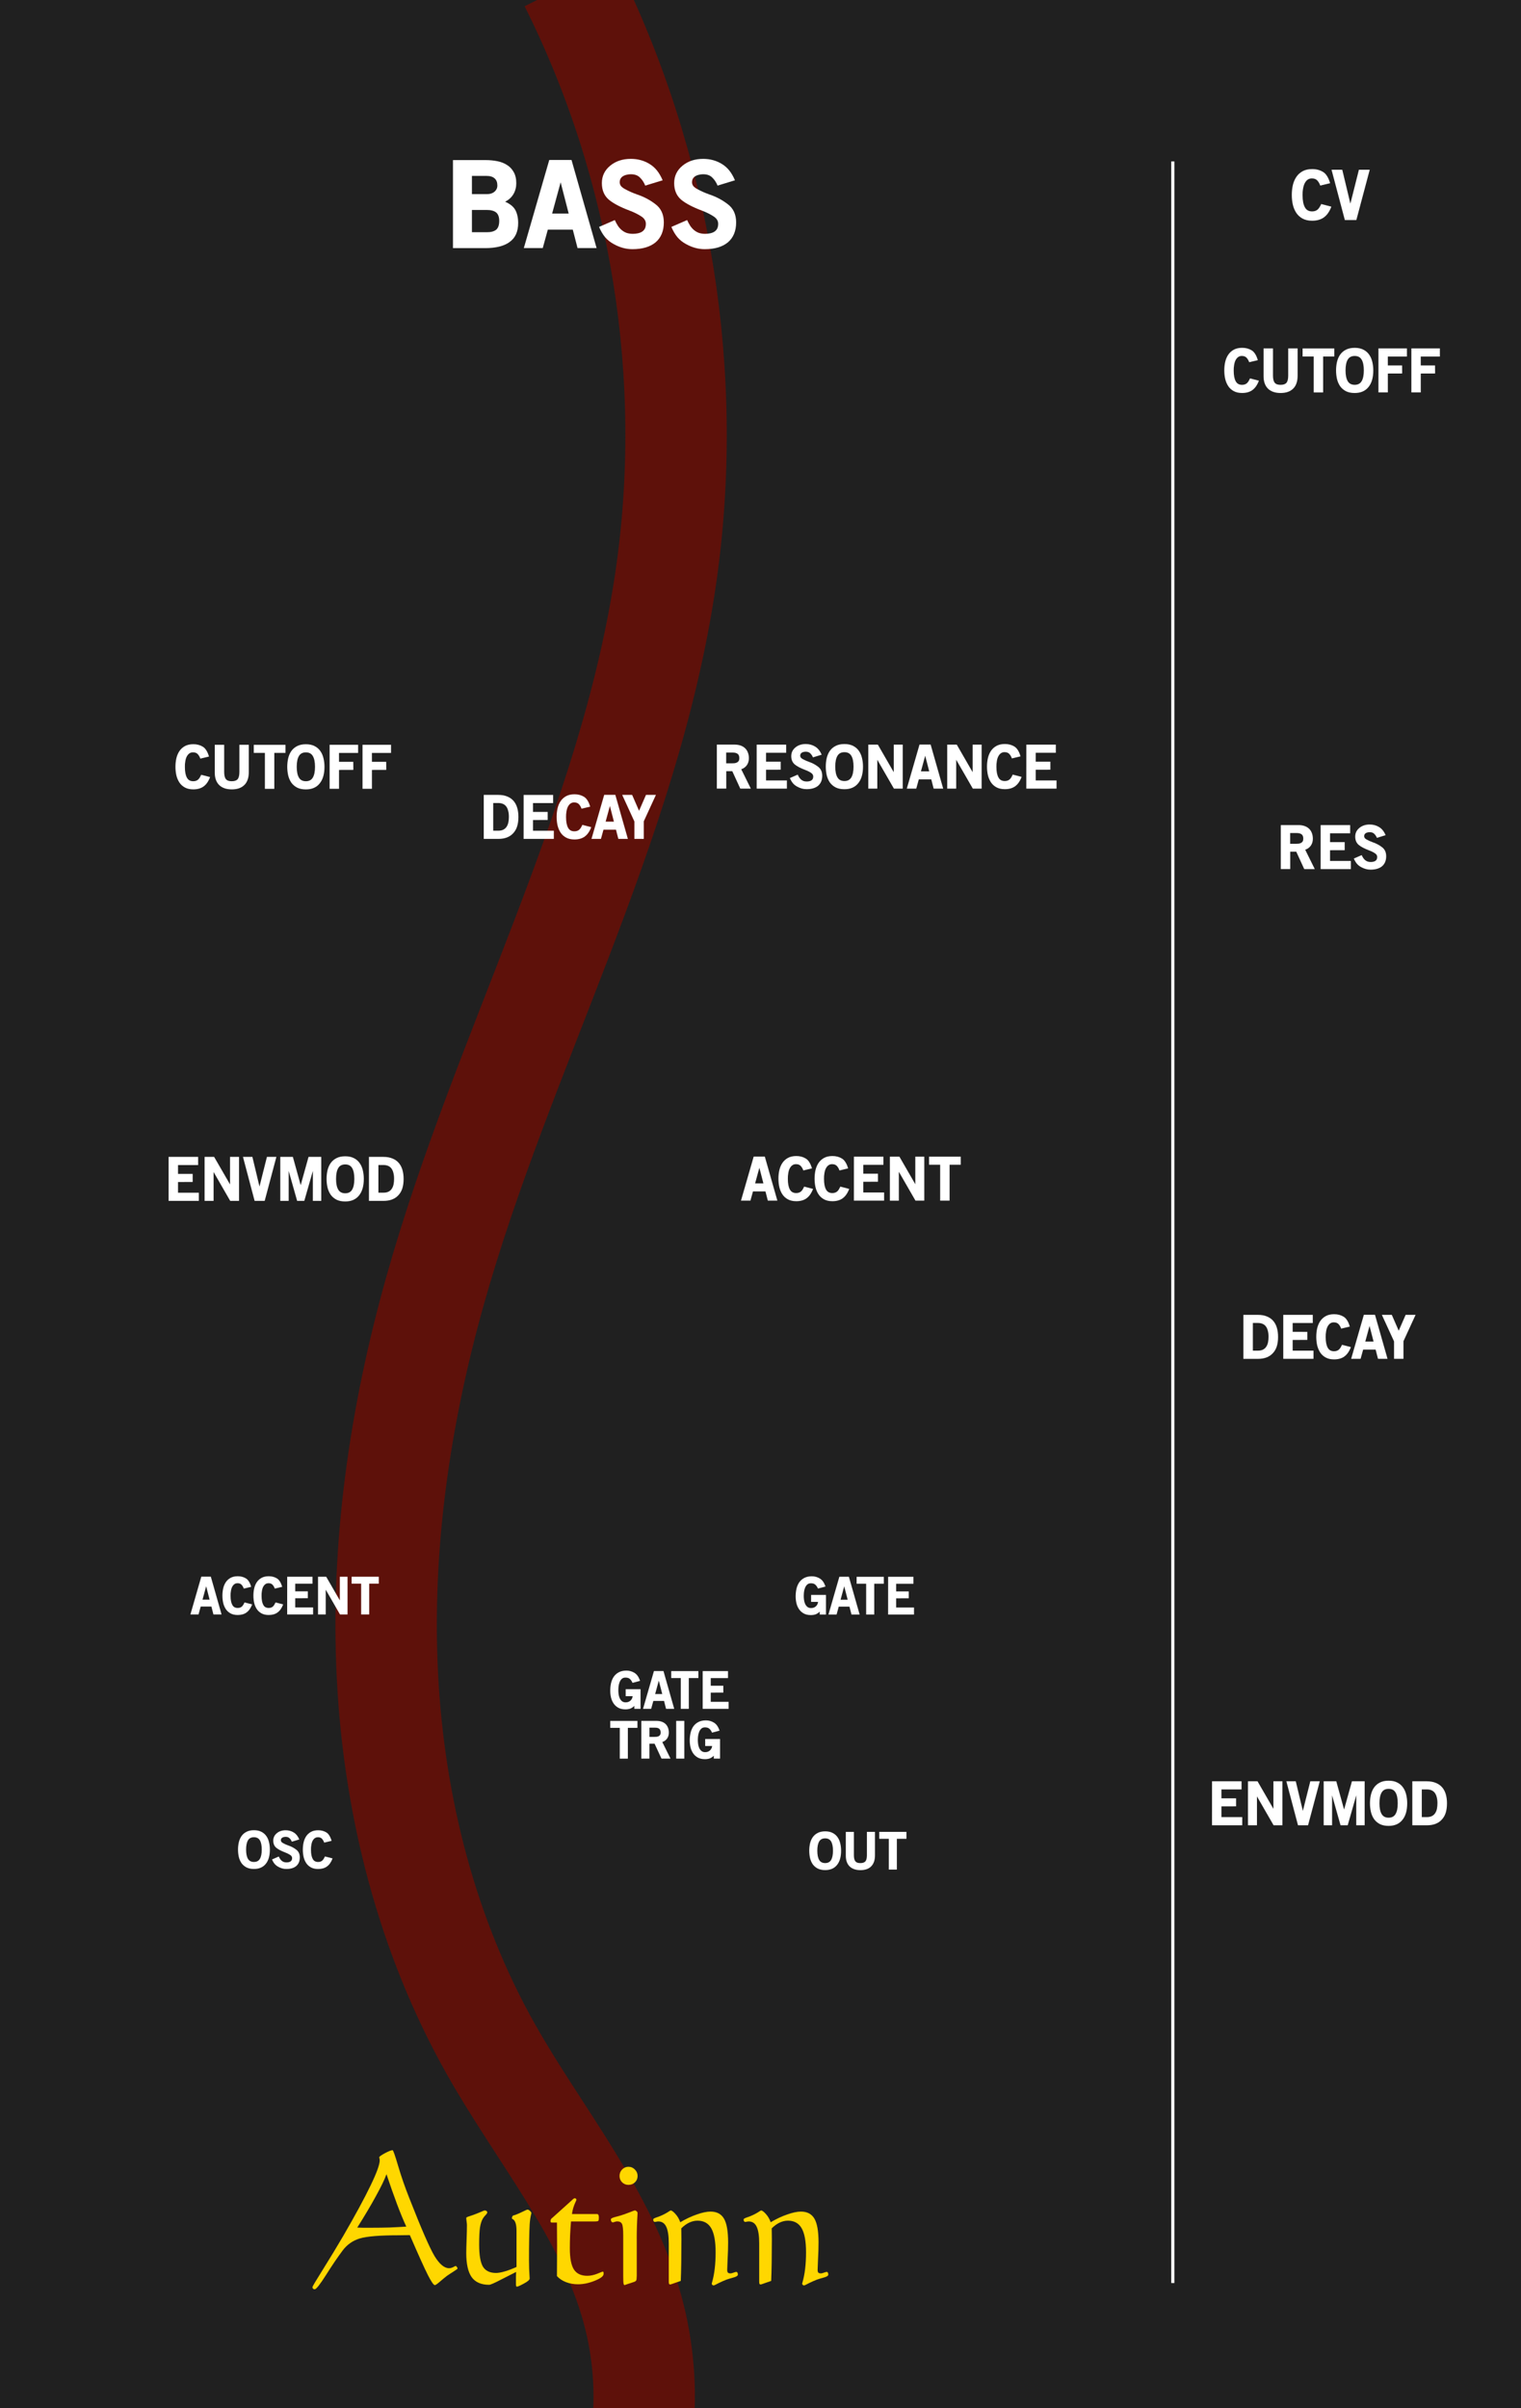 <?xml version="1.0" encoding="UTF-8" standalone="no"?>
<!-- Created with Inkscape (http://www.inkscape.org/) -->

<svg
   xmlns:dc="http://purl.org/dc/elements/1.1/"
   xmlns:cc="http://creativecommons.org/ns#"
   xmlns:rdf="http://www.w3.org/1999/02/22-rdf-syntax-ns#"
   xmlns:svg="http://www.w3.org/2000/svg"
   xmlns="http://www.w3.org/2000/svg"
   xmlns:sodipodi="http://sodipodi.sourceforge.net/DTD/sodipodi-0.dtd"
   xmlns:inkscape="http://www.inkscape.org/namespaces/inkscape"
   width="240"
   height="380"
   viewBox="0 0 63.5 100.542"
   version="1.1"
   id="svg8"
   inkscape:version="0.92.3 (2405546, 2018-03-11)"
   sodipodi:docname="BassModuleT.svg">
  <title
     id="title4816">Autinn Bass</title>
  <defs
     id="defs2">
    <inkscape:path-effect
       effect="spiro"
       id="path-effect893"
       is_visible="true" />
    <inkscape:path-effect
       effect="spiro"
       id="path-effect687"
       is_visible="true" />
  </defs>
  <sodipodi:namedview
     id="base"
     pagecolor="#ffffff"
     bordercolor="#666666"
     borderopacity="1.0"
     inkscape:pageopacity="0.0"
     inkscape:pageshadow="2"
     inkscape:zoom="2.92"
     inkscape:cx="-70.026849"
     inkscape:cy="260.76371"
     inkscape:document-units="px"
     inkscape:current-layer="layer1"
     showgrid="true"
     units="px"
     inkscape:snap-bbox="true"
     inkscape:snap-page="false"
     inkscape:bbox-nodes="false"
     inkscape:snap-bbox-edge-midpoints="true"
     inkscape:window-width="1920"
     inkscape:window-height="1017"
     inkscape:window-x="-8"
     inkscape:window-y="-8"
     inkscape:window-maximized="1"
     inkscape:snap-grids="true"
     inkscape:snap-to-guides="false"
     inkscape:snap-global="false"
     inkscape:pagecheckerboard="true"
     inkscape:snap-nodes="false"
     inkscape:snap-others="false">
    <inkscape:grid
       type="xygrid"
       id="grid3204" />
  </sodipodi:namedview>
  <g
     inkscape:label="Layer 1"
     inkscape:groupmode="layer"
     id="layer1"
     transform="translate(0,-196.458)">
    <path
       style="opacity:1;vector-effect:none;fill:#202020;fill-opacity:1;fill-rule:evenodd;stroke:none;stroke-width:0.794;stroke-linecap:butt;stroke-linejoin:round;stroke-miterlimit:4;stroke-dasharray:none;stroke-dashoffset:0;stroke-opacity:1;paint-order:normal"
       d="M 2.5e-7,196.458 H 63.5 V 297 H 2.5e-7 Z"
       id="rect817"
       inkscape:connector-curvature="0" />
    <path
       style="fill:none;stroke:#5e110a;stroke-width:4.233;stroke-linecap:butt;stroke-linejoin:miter;stroke-miterlimit:4;stroke-dasharray:none;stroke-opacity:1"
       d="m 23.794,195.771 c 3.823,7.632 5.236,16.45 3.989,24.895 -1.524,10.316 -6.812,19.668 -9.628,29.709 -1.466,5.225 -2.258,10.667 -1.979,16.087 0.279,5.419 1.653,10.82 4.317,15.547 2.032,3.606 4.824,6.873 5.914,10.866 0.451,1.651 0.592,3.387 0.413,5.089"
       id="path891" />
    <g
       aria-label="Autinn"
       style="font-style:normal;font-weight:normal;font-size:7.056px;line-height:1.25;font-family:sans-serif;letter-spacing:0px;word-spacing:0px;fill:#ffd700;fill-opacity:1;stroke:none;stroke-width:0.265"
       id="text3739"
       transform="translate(11.906)">
      <path
         d="m 5.056,289.419 q -0.176,-0.379 -0.386,-0.937 -0.21,-0.558 -0.441,-1.251 -0.117,0.327 -0.438,0.909 -0.317,0.582 -0.782,1.319 0.107,0.007 0.224,0.007 0.121,0 0.362,0 0.393,0 0.754,-0.01 0.365,-0.014 0.706,-0.038 z m 0.148,0.355 q -0.1,0 -0.248,0.003 -0.145,0.003 -0.196,0.003 -1.206,0 -1.647,0.134 -0.441,0.134 -0.717,0.506 -0.314,0.42 -0.692,1.02 -0.379,0.596 -0.472,0.596 -0.041,0 -0.065,-0.024 -0.028,-0.024 -0.028,-0.069 0,-0.041 0.448,-0.754 0.448,-0.717 0.837,-1.381 0.754,-1.302 1.137,-2.098 0.386,-0.796 0.386,-1.058 0,-0.034 -0.01,-0.076 -0.01,-0.045 -0.01,-0.052 0,-0.041 0.234,-0.169 0.238,-0.127 0.324,-0.127 0.038,0 0.231,0.658 0.193,0.655 0.462,1.333 0.758,1.936 1.061,2.436 0.307,0.5 0.603,0.5 0.083,0 0.172,-0.045 0.09,-0.048 0.103,-0.048 0.021,0 0.048,0.038 0.031,0.038 0.031,0.069 0,0.021 -0.155,0.117 -0.155,0.097 -0.293,0.193 -0.127,0.097 -0.293,0.241 -0.162,0.141 -0.207,0.141 -0.076,0 -0.293,-0.424 -0.214,-0.424 -0.751,-1.664 z"
         style="font-style:normal;font-variant:normal;font-weight:normal;font-stretch:normal;font-family:'Calligraph421 BT';-inkscape-font-specification:'Calligraph421 BT';stroke-width:0.265;fill:#ffd700;fill-opacity:1"
         id="path4612"
         inkscape:connector-curvature="0" />
      <path
         d="m 9.641,291.311 q -0.245,0.121 -0.61,0.31 -0.431,0.227 -0.517,0.227 -0.496,0 -0.727,-0.317 -0.227,-0.317 -0.227,-1.009 0,-0.169 0.014,-0.558 0.014,-0.393 0.014,-0.613 0,-0.048 -0.014,-0.145 -0.014,-0.1 -0.014,-0.152 0,-0.028 0.121,-0.065 0.096,-0.031 0.162,-0.055 0.152,-0.055 0.307,-0.121 0.158,-0.069 0.172,-0.069 0.052,0 0.083,0.024 0.031,0.021 0.031,0.059 0,0.041 -0.076,0.117 -0.072,0.076 -0.107,0.138 -0.083,0.141 -0.121,0.376 -0.034,0.234 -0.034,0.71 0,0.658 0.158,0.923 0.162,0.262 0.548,0.262 0.141,0 0.365,-0.065 0.227,-0.066 0.489,-0.186 v -1.512 q 0,-0.403 -0.162,-0.486 -0.031,-0.014 -0.031,-0.028 0,-0.11 0.083,-0.131 0.024,-0.003 0.045,-0.01 0.152,-0.055 0.324,-0.141 0.172,-0.086 0.2,-0.086 0.045,0 0.103,0.055 0.059,0.055 0.059,0.093 0,0.003 -0.007,0.031 -0.048,0.179 -0.065,0.438 -0.014,0.238 -0.021,0.63 -0.007,0.389 -0.007,0.865 0,0.369 0.024,0.706 0.003,0.052 0.003,0.062 0,0.079 -0.238,0.207 -0.238,0.131 -0.296,0.131 -0.021,0 -0.031,-0.031 -0.007,-0.028 -0.007,-0.097 v -0.103 q 0,-0.076 0,-0.172 0.003,-0.097 0.007,-0.21 z"
         style="font-style:normal;font-variant:normal;font-weight:normal;font-stretch:normal;font-family:'Calligraph421 BT';-inkscape-font-specification:'Calligraph421 BT';stroke-width:0.265;fill:#ffd700;fill-opacity:1"
         id="path4614"
         inkscape:connector-curvature="0" />
      <path
         d="m 11.346,291.486 q 0.003,-0.307 0.003,-0.603 0.003,-0.296 0.003,-0.658 0,-0.217 -0.003,-0.462 0,-0.245 -0.003,-0.513 h -0.196 q -0.045,0 -0.059,-0.01 -0.01,-0.014 -0.014,-0.059 0.003,-0.072 0.062,-0.117 0.021,-0.017 0.028,-0.024 l 0.799,-0.72 q 0.055,-0.055 0.079,-0.069 0.024,-0.017 0.048,-0.017 0.024,0 0.045,0.021 0.021,0.017 0.021,0.045 0,0.01 -0.034,0.083 -0.121,0.255 -0.152,0.51 h 1.037 q 0.048,0 0.065,0.034 0.021,0.034 0.021,0.121 0,0.103 -0.024,0.131 -0.024,0.024 -0.158,0.024 h -0.982 q -0.024,0.303 -0.038,0.589 -0.01,0.282 -0.01,0.537 0,0.613 0.169,0.878 0.172,0.265 0.558,0.265 0.2,0 0.417,-0.086 0.217,-0.09 0.231,-0.09 0.014,0 0.024,0.017 0.01,0.014 0.01,0.031 v 0.052 q 0,0.134 -0.365,0.282 -0.365,0.148 -0.706,0.148 -0.269,0 -0.5,-0.09 -0.231,-0.09 -0.376,-0.251 z"
         style="font-style:normal;font-variant:normal;font-weight:normal;font-stretch:normal;font-family:'Calligraph421 BT';-inkscape-font-specification:'Calligraph421 BT';stroke-width:0.265;fill:#ffd700;fill-opacity:1"
         id="path4616"
         inkscape:connector-curvature="0" />
      <path
         d="m 14.678,289.922 v 1.557 q 0,0.048 -0.007,0.103 0,0.014 0,0.017 0,0.048 -0.024,0.079 -0.021,0.028 -0.076,0.048 -0.124,0.041 -0.262,0.086 -0.138,0.048 -0.141,0.048 -0.028,0 -0.041,-0.062 -0.014,-0.062 -0.014,-0.314 v -1.698 q 0,-0.389 -0.055,-0.486 -0.055,-0.1 -0.2,-0.1 -0.038,0 -0.1,0.021 -0.059,0.021 -0.076,0.021 -0.038,0 -0.062,-0.035 -0.024,-0.034 -0.024,-0.093 0.003,-0.052 0.203,-0.103 0.141,-0.034 0.234,-0.065 0.169,-0.055 0.355,-0.127 0.186,-0.076 0.21,-0.076 0.034,0 0.072,0.034 0.041,0.034 0.041,0.069 0,0.014 -0.003,0.083 -0.031,0.479 -0.031,0.992 z m -0.348,-3.001 q 0.158,0 0.269,0.114 0.114,0.114 0.114,0.269 0,0.158 -0.11,0.265 -0.11,0.107 -0.272,0.107 -0.155,0 -0.265,-0.107 -0.107,-0.11 -0.107,-0.265 0,-0.158 0.107,-0.269 0.11,-0.114 0.265,-0.114 z"
         style="font-style:normal;font-variant:normal;font-weight:normal;font-stretch:normal;font-family:'Calligraph421 BT';-inkscape-font-specification:'Calligraph421 BT';stroke-width:0.265;fill:#ffd700;fill-opacity:1"
         id="path4618"
         inkscape:connector-curvature="0" />
      <path
         d="m 16.015,291.707 v -1.581 q 0,-0.486 -0.107,-0.703 -0.103,-0.22 -0.331,-0.22 -0.031,0 -0.079,0.01 -0.045,0.01 -0.062,0.01 -0.034,0 -0.055,-0.028 -0.017,-0.028 -0.017,-0.079 0,-0.034 0.131,-0.079 0.096,-0.031 0.152,-0.055 0.21,-0.086 0.389,-0.207 0.048,-0.031 0.055,-0.031 0.072,0 0.203,0.148 0.131,0.145 0.2,0.344 0.348,-0.207 0.689,-0.324 0.341,-0.121 0.575,-0.121 0.389,0 0.562,0.296 0.172,0.293 0.172,0.989 0,0.32 -0.021,0.706 -0.017,0.386 -0.017,0.441 0,0.086 0.031,0.117 0.031,0.031 0.11,0.031 0.041,0 0.121,-0.031 0.083,-0.031 0.121,-0.031 0.028,0 0.045,0.031 0.017,0.031 0.017,0.083 0,0.072 -0.196,0.124 -0.165,0.045 -0.282,0.086 -0.169,0.066 -0.341,0.152 -0.169,0.09 -0.189,0.09 -0.034,0 -0.059,-0.024 -0.024,-0.021 -0.024,-0.055 0,-0.007 0.014,-0.052 0.148,-0.51 0.148,-1.254 0,-0.686 -0.183,-1.003 -0.183,-0.317 -0.572,-0.317 -0.176,0 -0.351,0.083 -0.172,0.083 -0.327,0.238 0,0.048 0.003,0.203 0.003,0.152 0.003,0.255 0,0.527 -0.007,0.978 -0.007,0.448 -0.021,0.758 l -0.403,0.141 q -0.003,0 -0.014,0.003 -0.01,0.003 -0.028,0.003 -0.031,0 -0.045,-0.028 -0.01,-0.028 -0.01,-0.1 z"
         style="font-style:normal;font-variant:normal;font-weight:normal;font-stretch:normal;font-family:'Calligraph421 BT';-inkscape-font-specification:'Calligraph421 BT';stroke-width:0.265;fill:#ffd700;fill-opacity:1"
         id="path4620"
         inkscape:connector-curvature="0" />
      <path
         d="m 19.79,291.707 v -1.581 q 0,-0.486 -0.107,-0.703 -0.103,-0.22 -0.331,-0.22 -0.031,0 -0.079,0.01 -0.045,0.01 -0.062,0.01 -0.034,0 -0.055,-0.028 -0.017,-0.028 -0.017,-0.079 0,-0.034 0.131,-0.079 0.096,-0.031 0.152,-0.055 0.21,-0.086 0.389,-0.207 0.048,-0.031 0.055,-0.031 0.072,0 0.203,0.148 0.131,0.145 0.2,0.344 0.348,-0.207 0.689,-0.324 0.341,-0.121 0.575,-0.121 0.389,0 0.562,0.296 0.172,0.293 0.172,0.989 0,0.32 -0.021,0.706 -0.017,0.386 -0.017,0.441 0,0.086 0.031,0.117 0.031,0.031 0.11,0.031 0.041,0 0.121,-0.031 0.083,-0.031 0.121,-0.031 0.028,0 0.045,0.031 0.017,0.031 0.017,0.083 0,0.072 -0.196,0.124 -0.165,0.045 -0.282,0.086 -0.169,0.066 -0.341,0.152 -0.169,0.09 -0.189,0.09 -0.034,0 -0.059,-0.024 -0.024,-0.021 -0.024,-0.055 0,-0.007 0.014,-0.052 0.148,-0.51 0.148,-1.254 0,-0.686 -0.183,-1.003 -0.183,-0.317 -0.572,-0.317 -0.176,0 -0.351,0.083 -0.172,0.083 -0.327,0.238 0,0.048 0.003,0.203 0.003,0.152 0.003,0.255 0,0.527 -0.007,0.978 -0.007,0.448 -0.021,0.758 l -0.403,0.141 q -0.003,0 -0.014,0.003 -0.01,0.003 -0.028,0.003 -0.031,0 -0.045,-0.028 -0.01,-0.028 -0.01,-0.1 z"
         style="font-style:normal;font-variant:normal;font-weight:normal;font-stretch:normal;font-family:'Calligraph421 BT';-inkscape-font-specification:'Calligraph421 BT';stroke-width:0.265;fill:#ffd700;fill-opacity:1"
         id="path4622"
         inkscape:connector-curvature="0" />
    </g>
    <g
       style="font-style:normal;font-weight:normal;font-size:3.528px;line-height:1.25;font-family:sans-serif;letter-spacing:0px;word-spacing:0px;fill:#000000;fill-opacity:1;stroke:none;stroke-width:0.265"
       id="text4707" />
    <g
       style="font-style:normal;font-weight:normal;font-size:13.333px;line-height:1.25;font-family:sans-serif;letter-spacing:0px;word-spacing:0px;fill:#000000;fill-opacity:1;stroke:none"
       id="flowRoot4709" />
    <path
       style="fill:none;stroke:#ffffff;stroke-width:0.132;stroke-linecap:butt;stroke-linejoin:miter;stroke-opacity:1;stroke-miterlimit:4;stroke-dasharray:none;fill-opacity:1"
       d="m 48.964,203.198 v 88.576"
       id="path1100"
       inkscape:connector-curvature="0" />
    <g
       aria-label="GATE"
       style="font-style:normal;font-variant:normal;font-weight:500;font-stretch:normal;font-size:2.117px;line-height:1.25;font-family:OldSansBlack;-inkscape-font-specification:'OldSansBlack, Medium';font-variant-ligatures:normal;font-variant-position:normal;font-variant-caps:normal;font-variant-numeric:normal;font-variant-alternates:normal;font-feature-settings:normal;text-indent:0;text-align:start;text-decoration:none;text-decoration-line:none;text-decoration-style:solid;text-decoration-color:#000000;letter-spacing:0px;word-spacing:0px;text-transform:none;writing-mode:lr-tb;direction:ltr;text-orientation:mixed;dominant-baseline:auto;baseline-shift:baseline;text-anchor:start;white-space:normal;shape-padding:0;opacity:1;vector-effect:none;fill:#ffffff;fill-opacity:1;stroke:none;stroke-width:0.265;stroke-linecap:butt;stroke-linejoin:miter;stroke-miterlimit:4;stroke-dasharray:none;stroke-dashoffset:0;stroke-opacity:1"
       id="text935">
      <path
         d="m 26.482,267.801 h 0.26 v -0.819 h -0.62 v 0.292 h 0.29 q -0.011,0.104 -0.08,0.174 -0.08,0.083 -0.212,0.083 -0.095,0 -0.157,-0.051 -0.059,-0.051 -0.093,-0.127 -0.032,-0.076 -0.044,-0.163 -0.011,-0.089 -0.011,-0.161 0,-0.07 0.009,-0.161 0.011,-0.093 0.042,-0.176 0.032,-0.083 0.089,-0.138 0.059,-0.057 0.157,-0.057 0.123,0 0.184,0.057 0.064,0.055 0.112,0.163 l 0.313,-0.083 q -0.042,-0.127 -0.099,-0.207 -0.057,-0.08 -0.135,-0.129 -0.155,-0.093 -0.332,-0.093 -0.188,0 -0.32,0.07 -0.129,0.068 -0.21,0.184 -0.078,0.114 -0.114,0.267 -0.034,0.15 -0.034,0.318 0,0.152 0.034,0.294 0.036,0.14 0.112,0.248 0.076,0.108 0.197,0.174 0.121,0.064 0.292,0.064 0.114,0 0.201,-0.032 0.087,-0.032 0.169,-0.112 z"
         style="stroke-width:0.265"
         id="path869" />
      <path
         d="m 27.807,267.801 h 0.341 l -0.449,-1.577 h -0.398 l -0.455,1.577 h 0.339 l 0.091,-0.33 h 0.447 z m -0.303,-1.177 0.144,0.559 h -0.296 z"
         style="stroke-width:0.265"
         id="path871" />
      <path
         d="m 28.757,266.516 h 0.4 v -0.29 H 28.023 v 0.29 h 0.398 v 1.285 h 0.337 z"
         style="stroke-width:0.265"
         id="path873" />
      <path
         d="m 29.336,267.801 h 1.082 v -0.292 H 29.673 v -0.383 l 0.525,-0.002 v -0.288 H 29.673 v -0.318 h 0.72 v -0.292 H 29.336 Z"
         style="stroke-width:0.265"
         id="path875" />
    </g>
    <g
       aria-label="TRIG"
       style="font-style:normal;font-variant:normal;font-weight:500;font-stretch:normal;font-size:2.117px;line-height:1.25;font-family:OldSansBlack;-inkscape-font-specification:'OldSansBlack, Medium';font-variant-ligatures:normal;font-variant-position:normal;font-variant-caps:normal;font-variant-numeric:normal;font-variant-alternates:normal;font-feature-settings:normal;text-indent:0;text-align:start;text-decoration:none;text-decoration-line:none;text-decoration-style:solid;text-decoration-color:#000000;letter-spacing:0px;word-spacing:0px;text-transform:none;writing-mode:lr-tb;direction:ltr;text-orientation:mixed;dominant-baseline:auto;baseline-shift:baseline;text-anchor:start;white-space:normal;shape-padding:0;opacity:1;vector-effect:none;fill:#ffffff;fill-opacity:1;stroke:none;stroke-width:0.265;stroke-linecap:butt;stroke-linejoin:miter;stroke-miterlimit:4;stroke-dasharray:none;stroke-dashoffset:0;stroke-opacity:1"
       id="text939">
      <path
         d="m 26.212,268.596 h 0.4 v -0.29 h -1.135 v 0.29 h 0.398 v 1.285 h 0.337 z"
         style="stroke-width:0.265"
         id="path878" />
      <path
         d="m 27.616,269.88 h 0.377 l -0.343,-0.692 q 0.131,-0.047 0.201,-0.148 0.072,-0.104 0.072,-0.243 0,-0.121 -0.038,-0.212 -0.036,-0.093 -0.104,-0.155 -0.066,-0.061 -0.161,-0.093 -0.095,-0.032 -0.212,-0.032 h -0.633 v 1.575 h 0.337 v -0.622 h 0.216 z m -0.091,-1.242 q 0.028,0.023 0.042,0.061 0.015,0.038 0.015,0.093 0,0.061 -0.023,0.097 -0.023,0.036 -0.061,0.055 -0.038,0.019 -0.087,0.025 -0.049,0.004 -0.097,0.004 h -0.201 v -0.385 h 0.235 q 0.123,0 0.178,0.049 z"
         style="stroke-width:0.265"
         id="path880" />
      <path
         d="m 28.23,269.88 h 0.339 v -1.575 h -0.339 z"
         style="stroke-width:0.265"
         id="path882" />
      <path
         d="m 29.801,269.88 h 0.26 v -0.819 h -0.62 v 0.292 h 0.29 q -0.011,0.104 -0.08,0.174 -0.08,0.083 -0.212,0.083 -0.095,0 -0.157,-0.051 -0.059,-0.051 -0.093,-0.127 -0.032,-0.076 -0.044,-0.163 -0.011,-0.089 -0.011,-0.161 0,-0.07 0.009,-0.161 0.011,-0.093 0.042,-0.176 0.032,-0.083 0.089,-0.138 0.059,-0.057 0.157,-0.057 0.123,0 0.184,0.057 0.064,0.055 0.112,0.163 l 0.313,-0.083 q -0.042,-0.127 -0.099,-0.207 -0.057,-0.08 -0.135,-0.129 -0.155,-0.093 -0.332,-0.093 -0.188,0 -0.32,0.07 -0.129,0.068 -0.21,0.184 -0.078,0.114 -0.114,0.267 -0.034,0.15 -0.034,0.318 0,0.152 0.034,0.294 0.036,0.14 0.112,0.248 0.076,0.108 0.197,0.174 0.121,0.064 0.292,0.064 0.114,0 0.201,-0.032 0.087,-0.032 0.169,-0.112 z"
         style="stroke-width:0.265"
         id="path884" />
    </g>
    <g
       aria-label="GATE"
       style="font-style:normal;font-variant:normal;font-weight:500;font-stretch:normal;font-size:2.117px;line-height:1.25;font-family:OldSansBlack;-inkscape-font-specification:'OldSansBlack, Medium';font-variant-ligatures:normal;font-variant-position:normal;font-variant-caps:normal;font-variant-numeric:normal;font-variant-alternates:normal;font-feature-settings:normal;text-indent:0;text-align:start;text-decoration:none;text-decoration-line:none;text-decoration-style:solid;text-decoration-color:#000000;letter-spacing:0px;word-spacing:0px;text-transform:none;writing-mode:lr-tb;direction:ltr;text-orientation:mixed;dominant-baseline:auto;baseline-shift:baseline;text-anchor:start;white-space:normal;shape-padding:0;opacity:1;vector-effect:none;fill:#ffffff;fill-opacity:1;stroke:none;stroke-width:0.265;stroke-linecap:butt;stroke-linejoin:miter;stroke-miterlimit:4;stroke-dasharray:none;stroke-dashoffset:0;stroke-opacity:1"
       id="text943">
      <path
         d="m 34.223,263.864 h 0.26 v -0.819 h -0.62 v 0.292 h 0.29 q -0.011,0.104 -0.08,0.174 -0.08,0.083 -0.212,0.083 -0.095,0 -0.157,-0.051 -0.059,-0.051 -0.093,-0.127 -0.032,-0.076 -0.044,-0.163 -0.011,-0.089 -0.011,-0.161 0,-0.07 0.009,-0.161 0.011,-0.093 0.042,-0.176 0.032,-0.083 0.089,-0.138 0.059,-0.057 0.157,-0.057 0.123,0 0.184,0.057 0.064,0.055 0.112,0.163 l 0.313,-0.083 q -0.042,-0.127 -0.099,-0.207 -0.057,-0.08 -0.135,-0.129 -0.155,-0.093 -0.332,-0.093 -0.188,0 -0.32,0.07 -0.129,0.068 -0.21,0.184 -0.078,0.114 -0.114,0.267 -0.034,0.15 -0.034,0.318 0,0.152 0.034,0.294 0.036,0.14 0.112,0.248 0.076,0.108 0.197,0.174 0.121,0.064 0.292,0.064 0.114,0 0.201,-0.032 0.087,-0.032 0.169,-0.112 z"
         style="stroke-width:0.265"
         id="path887" />
      <path
         d="m 35.548,263.864 h 0.341 l -0.449,-1.577 h -0.398 l -0.455,1.577 h 0.339 l 0.091,-0.33 h 0.447 z m -0.303,-1.177 0.144,0.559 h -0.296 z"
         style="stroke-width:0.265"
         id="path889" />
      <path
         d="m 36.498,262.579 h 0.4 v -0.29 h -1.135 v 0.29 h 0.398 v 1.285 h 0.337 z"
         style="stroke-width:0.265"
         id="path892" />
      <path
         d="m 37.077,263.864 h 1.082 v -0.292 h -0.745 v -0.383 l 0.525,-0.002 v -0.288 h -0.525 v -0.318 h 0.72 v -0.292 h -1.056 z"
         style="stroke-width:0.265"
         id="path894" />
    </g>
    <g
       aria-label="OUT"
       style="font-style:normal;font-variant:normal;font-weight:500;font-stretch:normal;font-size:2.117px;line-height:1.25;font-family:OldSansBlack;-inkscape-font-specification:'OldSansBlack, Medium';font-variant-ligatures:normal;font-variant-position:normal;font-variant-caps:normal;font-variant-numeric:normal;font-variant-alternates:normal;font-feature-settings:normal;text-indent:0;text-align:start;text-decoration:none;text-decoration-line:none;text-decoration-style:solid;text-decoration-color:#000000;letter-spacing:0px;word-spacing:0px;text-transform:none;writing-mode:lr-tb;direction:ltr;text-orientation:mixed;dominant-baseline:auto;baseline-shift:baseline;text-anchor:start;white-space:normal;shape-padding:0;opacity:1;vector-effect:none;fill:#ffffff;fill-opacity:1;stroke:none;stroke-width:0.265;stroke-linecap:butt;stroke-linejoin:miter;stroke-miterlimit:4;stroke-dasharray:none;stroke-dashoffset:0;stroke-opacity:1"
       id="text947">
      <path
         d="m 34.946,274.318 q 0.169,-0.21 0.169,-0.593 0,-0.163 -0.036,-0.309 -0.034,-0.148 -0.114,-0.258 -0.078,-0.112 -0.205,-0.176 -0.125,-0.066 -0.309,-0.066 -0.184,0 -0.311,0.066 -0.127,0.064 -0.207,0.176 -0.078,0.11 -0.114,0.258 -0.034,0.146 -0.034,0.309 0,0.163 0.034,0.311 0.036,0.146 0.114,0.258 0.08,0.11 0.207,0.176 0.127,0.064 0.311,0.064 0.324,0 0.495,-0.216 z m -0.25,-0.982 q 0.08,0.131 0.08,0.389 0,0.258 -0.08,0.389 -0.076,0.127 -0.246,0.127 -0.171,0 -0.248,-0.127 -0.08,-0.131 -0.08,-0.389 0,-0.258 0.08,-0.389 0.076,-0.127 0.248,-0.127 0.169,0 0.246,0.127 z"
         style="stroke-width:0.265"
         id="path897" />
      <path
         d="M 36.373,274.375 Q 36.529,274.217 36.529,273.916 v -0.978 h -0.337 v 0.974 q 0,0.182 -0.061,0.256 -0.03,0.036 -0.083,0.055 -0.051,0.019 -0.131,0.019 -0.15,0 -0.207,-0.076 -0.061,-0.074 -0.061,-0.258 v -0.969 h -0.337 v 0.993 q 0,0.292 0.159,0.449 0.161,0.155 0.451,0.155 0.294,0 0.451,-0.159 z"
         style="stroke-width:0.265"
         id="path899" />
      <path
         d="m 37.443,273.228 h 0.4 v -0.29 h -1.135 v 0.29 h 0.398 v 1.285 h 0.337 z"
         style="stroke-width:0.265"
         id="path901" />
    </g>
    <g
       aria-label="OSC"
       style="font-style:normal;font-variant:normal;font-weight:500;font-stretch:normal;font-size:2.117px;line-height:1.25;font-family:OldSansBlack;-inkscape-font-specification:'OldSansBlack, Medium';font-variant-ligatures:normal;font-variant-position:normal;font-variant-caps:normal;font-variant-numeric:normal;font-variant-alternates:normal;font-feature-settings:normal;text-indent:0;text-align:start;text-decoration:none;text-decoration-line:none;text-decoration-style:solid;text-decoration-color:#000000;letter-spacing:0px;word-spacing:0px;text-transform:none;writing-mode:lr-tb;direction:ltr;text-orientation:mixed;dominant-baseline:auto;baseline-shift:baseline;text-anchor:start;white-space:normal;shape-padding:0;opacity:1;vector-effect:none;fill:#ffffff;fill-opacity:1;stroke:none;stroke-width:0.265;stroke-linecap:butt;stroke-linejoin:miter;stroke-miterlimit:4;stroke-dasharray:none;stroke-dashoffset:0;stroke-opacity:1"
       id="text951">
      <path
         d="m 11.098,274.271 q 0.169,-0.21 0.169,-0.593 0,-0.163 -0.036,-0.309 -0.034,-0.148 -0.114,-0.258 -0.078,-0.112 -0.205,-0.176 -0.125,-0.066 -0.309,-0.066 -0.184,0 -0.311,0.066 -0.127,0.064 -0.207,0.176 -0.078,0.11 -0.114,0.258 -0.034,0.146 -0.034,0.309 0,0.163 0.034,0.311 0.036,0.146 0.114,0.258 0.08,0.11 0.207,0.176 0.127,0.064 0.311,0.064 0.324,0 0.495,-0.216 z m -0.25,-0.982 q 0.08,0.131 0.08,0.389 0,0.258 -0.08,0.389 -0.076,0.127 -0.246,0.127 -0.171,0 -0.248,-0.127 -0.08,-0.131 -0.08,-0.389 0,-0.258 0.08,-0.389 0.076,-0.127 0.248,-0.127 0.169,0 0.246,0.127 z"
         style="stroke-width:0.265"
         id="path904" />
      <path
         d="m 12.368,274.364 q 0.148,-0.127 0.148,-0.358 0,-0.214 -0.15,-0.326 -0.142,-0.11 -0.322,-0.171 -0.127,-0.044 -0.229,-0.102 -0.049,-0.028 -0.07,-0.057 -0.019,-0.03 -0.019,-0.061 0,-0.04 0.017,-0.068 0.019,-0.03 0.047,-0.044 0.03,-0.017 0.064,-0.023 0.036,-0.008 0.07,-0.008 0.106,0 0.163,0.057 0.059,0.055 0.097,0.146 l 0.311,-0.095 q -0.047,-0.108 -0.104,-0.178 -0.057,-0.07 -0.131,-0.114 -0.148,-0.091 -0.334,-0.091 -0.222,0 -0.37,0.123 -0.148,0.123 -0.148,0.311 0,0.191 0.127,0.298 0.121,0.1 0.366,0.193 0.125,0.047 0.214,0.106 0.08,0.053 0.08,0.131 0,0.053 -0.019,0.089 -0.019,0.034 -0.053,0.055 -0.032,0.019 -0.074,0.028 -0.042,0.008 -0.087,0.008 -0.064,0 -0.114,-0.017 -0.049,-0.019 -0.087,-0.051 -0.038,-0.032 -0.068,-0.076 -0.03,-0.047 -0.055,-0.102 l -0.282,0.123 q 0.049,0.114 0.112,0.188 0.064,0.072 0.15,0.119 0.163,0.091 0.334,0.091 0.267,0 0.415,-0.123 z"
         style="stroke-width:0.265"
         id="path906" />
      <path
         d="m 13.652,274.381 q 0.074,-0.053 0.129,-0.133 0.057,-0.08 0.104,-0.201 l -0.318,-0.083 q -0.023,0.051 -0.049,0.093 -0.025,0.042 -0.057,0.074 -0.032,0.03 -0.076,0.047 -0.042,0.017 -0.104,0.017 -0.157,0 -0.224,-0.125 -0.074,-0.129 -0.074,-0.381 0,-0.047 0.002,-0.104 0.004,-0.057 0.015,-0.114 0.011,-0.059 0.03,-0.114 0.021,-0.055 0.053,-0.097 0.032,-0.044 0.078,-0.07 0.049,-0.028 0.112,-0.028 0.11,0 0.169,0.064 0.059,0.064 0.093,0.161 l 0.309,-0.074 q -0.04,-0.138 -0.095,-0.222 -0.053,-0.087 -0.127,-0.131 -0.146,-0.089 -0.339,-0.089 -0.178,0 -0.301,0.068 -0.123,0.068 -0.199,0.182 -0.074,0.112 -0.108,0.258 -0.032,0.146 -0.032,0.301 0,0.157 0.032,0.303 0.034,0.144 0.108,0.258 0.074,0.112 0.197,0.18 0.123,0.068 0.301,0.068 0.224,0 0.37,-0.106 z"
         style="stroke-width:0.265"
         id="path908" />
    </g>
    <g
       aria-label="ACCENT"
       style="font-style:normal;font-variant:normal;font-weight:500;font-stretch:normal;font-size:2.117px;line-height:1.25;font-family:OldSansBlack;-inkscape-font-specification:'OldSansBlack, Medium';font-variant-ligatures:normal;font-variant-position:normal;font-variant-caps:normal;font-variant-numeric:normal;font-variant-alternates:normal;font-feature-settings:normal;text-indent:0;text-align:start;text-decoration:none;text-decoration-line:none;text-decoration-style:solid;text-decoration-color:#000000;letter-spacing:0px;word-spacing:0px;text-transform:none;writing-mode:lr-tb;direction:ltr;text-orientation:mixed;dominant-baseline:auto;baseline-shift:baseline;text-anchor:start;white-space:normal;shape-padding:0;opacity:1;vector-effect:none;fill:#ffffff;fill-opacity:1;stroke:none;stroke-width:0.265;stroke-linecap:butt;stroke-linejoin:miter;stroke-miterlimit:4;stroke-dasharray:none;stroke-dashoffset:0;stroke-opacity:1"
       id="text955">
      <path
         d="M 8.91,263.861 H 9.25 L 8.802,262.284 H 8.404 l -0.455,1.577 h 0.339 l 0.091,-0.33 h 0.447 z m -0.303,-1.177 0.144,0.559 H 8.455 Z"
         style="stroke-width:0.265"
         id="path911" />
      <path
         d="m 10.295,263.776 q 0.074,-0.053 0.129,-0.133 0.057,-0.08 0.104,-0.201 l -0.318,-0.083 q -0.023,0.051 -0.049,0.093 -0.025,0.042 -0.057,0.074 -0.032,0.03 -0.076,0.047 -0.042,0.017 -0.104,0.017 -0.157,0 -0.224,-0.125 -0.074,-0.129 -0.074,-0.381 0,-0.047 0.002,-0.104 0.004,-0.057 0.015,-0.114 0.011,-0.059 0.03,-0.114 0.021,-0.055 0.053,-0.097 0.032,-0.044 0.078,-0.07 0.049,-0.028 0.112,-0.028 0.11,0 0.169,0.064 0.059,0.064 0.093,0.161 l 0.309,-0.074 q -0.04,-0.138 -0.095,-0.222 -0.053,-0.087 -0.127,-0.131 -0.146,-0.089 -0.339,-0.089 -0.178,0 -0.301,0.068 -0.123,0.068 -0.199,0.182 -0.074,0.112 -0.108,0.258 -0.032,0.146 -0.032,0.301 0,0.157 0.032,0.303 0.034,0.144 0.108,0.258 0.074,0.112 0.197,0.18 0.123,0.068 0.301,0.068 0.224,0 0.37,-0.106 z"
         style="stroke-width:0.265"
         id="path913" />
      <path
         d="m 11.589,263.776 q 0.074,-0.053 0.129,-0.133 0.057,-0.08 0.104,-0.201 l -0.318,-0.083 q -0.023,0.051 -0.049,0.093 -0.025,0.042 -0.057,0.074 -0.032,0.03 -0.076,0.047 -0.042,0.017 -0.104,0.017 -0.157,0 -0.224,-0.125 -0.074,-0.129 -0.074,-0.381 0,-0.047 0.002,-0.104 0.004,-0.057 0.015,-0.114 0.011,-0.059 0.03,-0.114 0.021,-0.055 0.053,-0.097 0.032,-0.044 0.078,-0.07 0.049,-0.028 0.112,-0.028 0.11,0 0.169,0.064 0.059,0.064 0.093,0.161 l 0.309,-0.074 q -0.04,-0.138 -0.095,-0.222 -0.053,-0.087 -0.127,-0.131 -0.146,-0.089 -0.339,-0.089 -0.178,0 -0.301,0.068 -0.123,0.068 -0.199,0.182 -0.074,0.112 -0.108,0.258 -0.032,0.146 -0.032,0.301 0,0.157 0.032,0.303 0.034,0.144 0.108,0.258 0.074,0.112 0.197,0.18 0.123,0.068 0.301,0.068 0.224,0 0.37,-0.106 z"
         style="stroke-width:0.265"
         id="path915" />
      <path
         d="m 11.989,263.861 h 1.082 v -0.292 h -0.745 v -0.383 l 0.525,-0.002 v -0.288 h -0.525 v -0.318 h 0.72 v -0.292 h -1.056 z"
         style="stroke-width:0.265"
         id="path917" />
      <path
         d="m 14.194,263.861 h 0.315 v -1.575 h -0.322 v 0.986 l -0.569,-0.986 h -0.341 v 1.575 h 0.322 v -1.033 z"
         style="stroke-width:0.265"
         id="path919" />
      <path
         d="m 15.414,262.576 h 0.4 v -0.29 h -1.135 v 0.29 h 0.398 v 1.285 h 0.337 z"
         style="stroke-width:0.265"
         id="path921" />
    </g>
    <g
       aria-label="CV"
       style="font-style:normal;font-variant:normal;font-weight:500;font-stretch:normal;font-size:2.117px;line-height:1.25;font-family:OldSansBlack;-inkscape-font-specification:'OldSansBlack, Medium';font-variant-ligatures:normal;font-variant-position:normal;font-variant-caps:normal;font-variant-numeric:normal;font-variant-alternates:normal;font-feature-settings:normal;text-indent:0;text-align:start;text-decoration:none;text-decoration-line:none;text-decoration-style:solid;text-decoration-color:#000000;letter-spacing:0px;word-spacing:0px;text-transform:none;writing-mode:lr-tb;direction:ltr;text-orientation:mixed;dominant-baseline:auto;baseline-shift:baseline;text-anchor:start;white-space:normal;shape-padding:0;opacity:1;vector-effect:none;fill:#ffffff;fill-opacity:1;stroke:none;stroke-width:0.265;stroke-linecap:butt;stroke-linejoin:miter;stroke-miterlimit:4;stroke-dasharray:none;stroke-dashoffset:0;stroke-opacity:1"
       id="text959">
      <path
         d="m 55.273,205.532 q 0.099,-0.071 0.172,-0.178 0.076,-0.107 0.138,-0.268 l -0.423,-0.11 q -0.031,0.068 -0.065,0.124 -0.034,0.056 -0.076,0.099 -0.042,0.04 -0.102,0.062 -0.056,0.023 -0.138,0.023 -0.209,0 -0.299,-0.167 -0.099,-0.172 -0.099,-0.508 0,-0.062 0.003,-0.138 0.006,-0.076 0.02,-0.152 0.014,-0.079 0.04,-0.152 0.028,-0.073 0.071,-0.13 0.042,-0.059 0.104,-0.093 0.065,-0.037 0.15,-0.037 0.147,0 0.226,0.085 0.079,0.085 0.124,0.214 l 0.412,-0.099 q -0.054,-0.183 -0.127,-0.296 -0.071,-0.116 -0.169,-0.175 -0.195,-0.119 -0.452,-0.119 -0.237,0 -0.401,0.09 -0.164,0.09 -0.265,0.243 -0.099,0.15 -0.144,0.344 -0.042,0.195 -0.042,0.401 0,0.209 0.042,0.404 0.045,0.192 0.144,0.344 0.099,0.15 0.262,0.24 0.164,0.09 0.401,0.09 0.299,0 0.494,-0.141 z"
         style="font-size:2.822px;stroke-width:0.265"
         id="path924" />
      <path
         d="m 56.626,205.645 0.559,-2.1 H 56.733 l -0.356,1.414 -0.339,-1.414 H 55.59 l 0.556,2.1 z"
         style="font-size:2.822px;stroke-width:0.265"
         id="path926" />
    </g>
    <g
       aria-label="CUTOFF"
       style="font-style:normal;font-variant:normal;font-weight:500;font-stretch:normal;font-size:2.117px;line-height:1.25;font-family:OldSansBlack;-inkscape-font-specification:'OldSansBlack, Medium';font-variant-ligatures:normal;font-variant-position:normal;font-variant-caps:normal;font-variant-numeric:normal;font-variant-alternates:normal;font-feature-settings:normal;text-indent:0;text-align:start;text-decoration:none;text-decoration-line:none;text-decoration-style:solid;text-decoration-color:#000000;letter-spacing:0px;word-spacing:0px;text-transform:none;writing-mode:lr-tb;direction:ltr;text-orientation:mixed;dominant-baseline:auto;baseline-shift:baseline;text-anchor:start;white-space:normal;shape-padding:0;opacity:1;vector-effect:none;fill:#ffffff;fill-opacity:1;stroke:none;stroke-width:0.265;stroke-linecap:butt;stroke-linejoin:miter;stroke-miterlimit:4;stroke-dasharray:none;stroke-dashoffset:0;stroke-opacity:1"
       id="text963">
      <path
         d="m 52.286,212.743 q 0.086,-0.062 0.151,-0.156 0.067,-0.094 0.121,-0.235 l -0.37,-0.096 q -0.027,0.059 -0.057,0.109 -0.03,0.049 -0.067,0.086 -0.037,0.035 -0.089,0.054 -0.049,0.02 -0.121,0.02 -0.183,0 -0.262,-0.146 -0.086,-0.151 -0.086,-0.445 0,-0.054 0.003,-0.121 0.005,-0.067 0.017,-0.133 0.012,-0.069 0.035,-0.133 0.025,-0.064 0.062,-0.114 0.037,-0.052 0.091,-0.082 0.057,-0.032 0.131,-0.032 0.128,0 0.198,0.074 0.069,0.074 0.109,0.188 l 0.361,-0.086 q -0.047,-0.161 -0.111,-0.259 -0.062,-0.101 -0.148,-0.153 -0.17,-0.104 -0.395,-0.104 -0.207,0 -0.351,0.079 -0.143,0.079 -0.232,0.212 -0.086,0.131 -0.126,0.301 -0.037,0.17 -0.037,0.351 0,0.183 0.037,0.353 0.04,0.168 0.126,0.301 0.086,0.131 0.23,0.21 0.143,0.079 0.351,0.079 0.262,0 0.432,-0.123 z"
         style="font-size:2.469px;stroke-width:0.265"
         id="path929" />
      <path
         d="m 53.991,212.681 q 0.183,-0.185 0.183,-0.536 v -1.141 H 53.781 v 1.136 q 0,0.212 -0.072,0.299 -0.035,0.042 -0.096,0.064 -0.059,0.022 -0.153,0.022 -0.175,0 -0.242,-0.089 -0.072,-0.086 -0.072,-0.301 v -1.131 h -0.393 v 1.158 q 0,0.341 0.185,0.524 0.188,0.18 0.526,0.18 0.343,0 0.526,-0.185 z"
         style="font-size:2.469px;stroke-width:0.265"
         id="path931" />
      <path
         d="m 55.239,211.343 h 0.467 v -0.338 h -1.324 v 0.338 h 0.464 v 1.499 h 0.393 z"
         style="font-size:2.469px;stroke-width:0.265"
         id="path933" />
      <path
         d="m 57.135,212.614 q 0.198,-0.244 0.198,-0.691 0,-0.19 -0.042,-0.361 -0.04,-0.173 -0.133,-0.301 -0.091,-0.131 -0.24,-0.205 -0.146,-0.076 -0.361,-0.076 -0.215,0 -0.363,0.076 -0.148,0.074 -0.242,0.205 -0.091,0.128 -0.133,0.301 -0.04,0.17 -0.04,0.361 0,0.19 0.04,0.363 0.042,0.17 0.133,0.301 0.094,0.128 0.242,0.205 0.148,0.074 0.363,0.074 0.378,0 0.578,-0.252 z m -0.291,-1.146 q 0.094,0.153 0.094,0.454 0,0.301 -0.094,0.454 -0.089,0.148 -0.286,0.148 -0.2,0 -0.289,-0.148 -0.094,-0.153 -0.094,-0.454 0,-0.301 0.094,-0.454 0.089,-0.148 0.289,-0.148 0.198,0 0.286,0.148 z"
         style="font-size:2.469px;stroke-width:0.265"
         id="path935" />
      <path
         d="m 57.94,211.345 h 0.798 v -0.341 h -1.19 v 1.837 h 0.393 v -0.788 l 0.598,-0.002 -0.003,-0.336 h -0.595 z"
         style="font-size:2.469px;stroke-width:0.265"
         id="path937" />
      <path
         d="m 59.315,211.345 h 0.798 v -0.341 h -1.19 v 1.837 h 0.393 v -0.788 l 0.598,-0.002 -0.003,-0.336 h -0.595 z"
         style="font-size:2.469px;stroke-width:0.265"
         id="path939" />
    </g>
    <g
       aria-label="RES"
       style="font-style:normal;font-variant:normal;font-weight:500;font-stretch:normal;font-size:2.117px;line-height:1.25;font-family:OldSansBlack;-inkscape-font-specification:'OldSansBlack, Medium';font-variant-ligatures:normal;font-variant-position:normal;font-variant-caps:normal;font-variant-numeric:normal;font-variant-alternates:normal;font-feature-settings:normal;text-indent:0;text-align:start;text-decoration:none;text-decoration-line:none;text-decoration-style:solid;text-decoration-color:#000000;letter-spacing:0px;word-spacing:0px;text-transform:none;writing-mode:lr-tb;direction:ltr;text-orientation:mixed;dominant-baseline:auto;baseline-shift:baseline;text-anchor:start;white-space:normal;shape-padding:0;opacity:1;vector-effect:none;fill:#ffffff;fill-opacity:1;stroke:none;stroke-width:0.265;stroke-linecap:butt;stroke-linejoin:miter;stroke-miterlimit:4;stroke-dasharray:none;stroke-dashoffset:0;stroke-opacity:1"
       id="text967">
      <path
         d="m 54.451,232.743 h 0.44 l -0.4,-0.808 q 0.153,-0.054 0.235,-0.173 0.084,-0.121 0.084,-0.284 0,-0.141 -0.044,-0.247 -0.042,-0.109 -0.121,-0.18 -0.077,-0.072 -0.188,-0.109 -0.111,-0.037 -0.247,-0.037 h -0.738 v 1.837 h 0.393 v -0.726 h 0.252 z m -0.106,-1.45 q 0.032,0.027 0.049,0.072 0.017,0.044 0.017,0.109 0,0.072 -0.027,0.114 -0.027,0.042 -0.072,0.064 -0.044,0.022 -0.101,0.03 -0.057,0.005 -0.114,0.005 h -0.235 v -0.449 h 0.274 q 0.143,0 0.207,0.057 z"
         style="font-size:2.469px;stroke-width:0.265"
         id="path942" />
      <path
         d="m 55.135,232.743 h 1.262 v -0.341 h -0.869 v -0.447 l 0.612,-0.002 v -0.336 h -0.612 v -0.37 h 0.84 v -0.341 H 55.135 Z"
         style="font-size:2.469px;stroke-width:0.265"
         id="path944" />
      <path
         d="m 57.699,232.624 q 0.173,-0.148 0.173,-0.417 0,-0.249 -0.175,-0.38 -0.165,-0.128 -0.375,-0.2 -0.148,-0.052 -0.267,-0.119 -0.057,-0.032 -0.081,-0.067 -0.022,-0.035 -0.022,-0.072 0,-0.047 0.02,-0.079 0.022,-0.035 0.054,-0.052 0.035,-0.02 0.074,-0.027 0.042,-0.01 0.081,-0.01 0.123,0 0.19,0.067 0.069,0.064 0.114,0.17 l 0.363,-0.111 q -0.054,-0.126 -0.121,-0.207 -0.067,-0.082 -0.153,-0.133 -0.173,-0.106 -0.39,-0.106 -0.259,0 -0.432,0.143 -0.173,0.143 -0.173,0.363 0,0.222 0.148,0.348 0.141,0.116 0.427,0.225 0.146,0.054 0.249,0.123 0.094,0.062 0.094,0.153 0,0.062 -0.022,0.104 -0.022,0.04 -0.062,0.064 -0.037,0.022 -0.086,0.032 -0.049,0.01 -0.101,0.01 -0.074,0 -0.133,-0.02 -0.057,-0.022 -0.101,-0.059 -0.044,-0.037 -0.079,-0.089 -0.035,-0.054 -0.064,-0.119 l -0.328,0.143 q 0.057,0.133 0.131,0.22 0.074,0.084 0.175,0.138 0.19,0.106 0.39,0.106 0.311,0 0.484,-0.143 z"
         style="font-size:2.469px;stroke-width:0.265"
         id="path946" />
    </g>
    <g
       aria-label="DECAY"
       style="font-style:normal;font-variant:normal;font-weight:500;font-stretch:normal;font-size:2.117px;line-height:1.25;font-family:OldSansBlack;-inkscape-font-specification:'OldSansBlack, Medium';font-variant-ligatures:normal;font-variant-position:normal;font-variant-caps:normal;font-variant-numeric:normal;font-variant-alternates:normal;font-feature-settings:normal;text-indent:0;text-align:start;text-decoration:none;text-decoration-line:none;text-decoration-style:solid;text-decoration-color:#000000;letter-spacing:0px;word-spacing:0px;text-transform:none;writing-mode:lr-tb;direction:ltr;text-orientation:mixed;dominant-baseline:auto;baseline-shift:baseline;text-anchor:start;white-space:normal;shape-padding:0;opacity:1;vector-effect:none;fill:#ffffff;fill-opacity:1;stroke:none;stroke-width:0.265;stroke-linecap:butt;stroke-linejoin:miter;stroke-miterlimit:4;stroke-dasharray:none;stroke-dashoffset:0;stroke-opacity:1"
       id="text971">
      <path
         d="m 53.143,252.95 q 0.111,-0.119 0.163,-0.286 0.052,-0.17 0.052,-0.39 0,-0.21 -0.049,-0.378 -0.049,-0.17 -0.153,-0.291 -0.104,-0.121 -0.264,-0.185 -0.158,-0.067 -0.378,-0.067 H 51.91 v 1.837 h 0.607 q 0.41,0 0.625,-0.24 z m -0.294,-1.114 q 0.054,0.072 0.081,0.18 0.03,0.106 0.03,0.252 0,0.119 -0.02,0.225 -0.02,0.104 -0.072,0.185 -0.049,0.079 -0.138,0.126 -0.086,0.044 -0.222,0.044 h -0.202 v -1.156 h 0.207 q 0.227,0 0.336,0.143 z"
         style="font-size:2.469px;stroke-width:0.265"
         id="path949" />
      <path
         d="m 53.575,253.189 h 1.262 v -0.341 H 53.967 v -0.447 l 0.612,-0.002 v -0.336 H 53.967 v -0.37 h 0.84 v -0.341 h -1.232 z"
         style="font-size:2.469px;stroke-width:0.265"
         id="path951" />
      <path
         d="m 56.126,253.09 q 0.086,-0.062 0.151,-0.156 0.067,-0.094 0.121,-0.235 l -0.37,-0.096 q -0.027,0.059 -0.057,0.109 -0.03,0.049 -0.067,0.086 -0.037,0.035 -0.089,0.054 -0.049,0.02 -0.121,0.02 -0.183,0 -0.262,-0.146 -0.086,-0.151 -0.086,-0.445 0,-0.054 0.003,-0.121 0.005,-0.067 0.017,-0.133 0.012,-0.069 0.035,-0.133 0.025,-0.064 0.062,-0.114 0.037,-0.052 0.091,-0.082 0.057,-0.032 0.131,-0.032 0.128,0 0.198,0.074 0.069,0.074 0.109,0.188 l 0.361,-0.086 q -0.047,-0.161 -0.111,-0.259 -0.062,-0.101 -0.148,-0.153 -0.17,-0.104 -0.395,-0.104 -0.207,0 -0.351,0.079 -0.143,0.079 -0.232,0.212 -0.086,0.131 -0.126,0.301 -0.037,0.17 -0.037,0.351 0,0.183 0.037,0.353 0.04,0.168 0.126,0.301 0.086,0.131 0.23,0.21 0.143,0.079 0.351,0.079 0.262,0 0.432,-0.123 z"
         style="font-size:2.469px;stroke-width:0.265"
         id="path953" />
      <path
         d="m 57.53,253.189 h 0.398 l -0.524,-1.84 h -0.464 l -0.531,1.84 h 0.395 l 0.106,-0.385 h 0.521 z m -0.353,-1.373 0.168,0.652 h -0.346 z"
         style="font-size:2.469px;stroke-width:0.265"
         id="path955" />
      <path
         d="m 58.593,252.453 0.506,-1.101 h -0.415 l -0.289,0.664 -0.289,-0.664 h -0.415 l 0.509,1.109 v 0.728 h 0.393 z"
         style="font-size:2.469px;stroke-width:0.265"
         id="path957" />
    </g>
    <g
       aria-label="ENVMOD"
       style="font-style:normal;font-variant:normal;font-weight:500;font-stretch:normal;font-size:2.117px;line-height:1.25;font-family:OldSansBlack;-inkscape-font-specification:'OldSansBlack, Medium';font-variant-ligatures:normal;font-variant-position:normal;font-variant-caps:normal;font-variant-numeric:normal;font-variant-alternates:normal;font-feature-settings:normal;text-indent:0;text-align:start;text-decoration:none;text-decoration-line:none;text-decoration-style:solid;text-decoration-color:#000000;letter-spacing:0px;word-spacing:0px;text-transform:none;writing-mode:lr-tb;direction:ltr;text-orientation:mixed;dominant-baseline:auto;baseline-shift:baseline;text-anchor:start;white-space:normal;shape-padding:0;opacity:1;vector-effect:none;fill:#ffffff;fill-opacity:1;stroke:none;stroke-width:0.265;stroke-linecap:butt;stroke-linejoin:miter;stroke-miterlimit:4;stroke-dasharray:none;stroke-dashoffset:0;stroke-opacity:1"
       id="text975">
      <path
         d="m 50.6,272.663 h 1.262 v -0.341 H 50.993 v -0.447 l 0.612,-0.002 v -0.336 H 50.993 v -0.37 h 0.84 v -0.341 h -1.232 z"
         style="font-size:2.469px;stroke-width:0.265"
         id="path960" />
      <path
         d="m 53.171,272.663 h 0.368 v -1.837 h -0.375 v 1.151 l -0.664,-1.151 h -0.398 v 1.837 h 0.375 v -1.205 z"
         style="font-size:2.469px;stroke-width:0.265"
         id="path962" />
      <path
         d="m 54.61,272.663 0.489,-1.837 h -0.395 l -0.311,1.237 -0.296,-1.237 h -0.393 l 0.486,1.837 z"
         style="font-size:2.469px;stroke-width:0.265"
         id="path964" />
      <path
         d="m 56.622,272.663 h 0.351 v -1.837 h -0.531 l -0.328,1.18 -0.326,-1.18 h -0.526 v 1.837 h 0.351 v -1.25 l 0.353,1.25 h 0.299 l 0.358,-1.252 z"
         style="font-size:2.469px;stroke-width:0.265"
         id="path966" />
      <path
         d="m 58.551,272.436 q 0.198,-0.244 0.198,-0.691 0,-0.19 -0.042,-0.361 -0.04,-0.173 -0.133,-0.301 -0.091,-0.131 -0.24,-0.205 -0.146,-0.076 -0.361,-0.076 -0.215,0 -0.363,0.076 -0.148,0.074 -0.242,0.205 -0.091,0.128 -0.133,0.301 -0.04,0.17 -0.04,0.361 0,0.19 0.04,0.363 0.042,0.17 0.133,0.301 0.094,0.128 0.242,0.205 0.148,0.074 0.363,0.074 0.378,0 0.578,-0.252 z m -0.291,-1.146 q 0.094,0.153 0.094,0.454 0,0.301 -0.094,0.454 -0.089,0.148 -0.286,0.148 -0.2,0 -0.289,-0.148 -0.094,-0.153 -0.094,-0.454 0,-0.301 0.094,-0.454 0.089,-0.148 0.289,-0.148 0.198,0 0.286,0.148 z"
         style="font-size:2.469px;stroke-width:0.265"
         id="path968" />
      <path
         d="m 60.195,272.424 q 0.111,-0.119 0.163,-0.286 0.052,-0.17 0.052,-0.39 0,-0.21 -0.049,-0.378 -0.049,-0.17 -0.153,-0.291 -0.104,-0.121 -0.264,-0.185 -0.158,-0.067 -0.378,-0.067 h -0.603 v 1.837 h 0.607 q 0.41,0 0.625,-0.24 z m -0.294,-1.114 q 0.054,0.072 0.081,0.18 0.03,0.106 0.03,0.252 0,0.119 -0.02,0.225 -0.02,0.104 -0.072,0.185 -0.049,0.079 -0.138,0.126 -0.086,0.044 -0.222,0.044 h -0.202 v -1.156 h 0.207 q 0.227,0 0.336,0.143 z"
         style="font-size:2.469px;stroke-width:0.265"
         id="path970" />
    </g>
    <g
       aria-label="BASS"
       style="font-style:normal;font-variant:normal;font-weight:500;font-stretch:normal;font-size:2.117px;line-height:1.25;font-family:OldSansBlack;-inkscape-font-specification:'OldSansBlack, Medium';font-variant-ligatures:normal;font-variant-position:normal;font-variant-caps:normal;font-variant-numeric:normal;font-variant-alternates:normal;font-feature-settings:normal;text-indent:0;text-align:start;text-decoration:none;text-decoration-line:none;text-decoration-style:solid;text-decoration-color:#000000;letter-spacing:0px;word-spacing:0px;text-transform:none;writing-mode:lr-tb;direction:ltr;text-orientation:mixed;dominant-baseline:auto;baseline-shift:baseline;text-anchor:start;white-space:normal;shape-padding:0;opacity:1;vector-effect:none;fill:#ffffff;fill-opacity:1;stroke:none;stroke-width:0.265;stroke-linecap:butt;stroke-linejoin:miter;stroke-miterlimit:4;stroke-dasharray:none;stroke-dashoffset:0;stroke-opacity:1"
       id="text979">
      <path
         d="m 21.272,206.563 q 0.361,-0.252 0.361,-0.795 0,-0.321 -0.119,-0.543 -0.114,-0.207 -0.425,-0.346 0.227,-0.114 0.346,-0.316 0.119,-0.202 0.119,-0.454 0,-0.282 -0.109,-0.469 -0.104,-0.188 -0.282,-0.296 -0.178,-0.114 -0.41,-0.158 -0.227,-0.044 -0.469,-0.044 H 18.911 v 3.675 h 1.338 q 0.677,0 1.022,-0.252 z m -0.622,-2.657 q 0.114,0.099 0.114,0.296 0,0.094 -0.04,0.163 -0.035,0.064 -0.094,0.109 -0.059,0.044 -0.138,0.069 -0.079,0.02 -0.163,0.02 h -0.627 v -0.761 h 0.607 q 0.227,0 0.341,0.104 z m 0.069,1.427 q 0.123,0.109 0.123,0.346 0,0.262 -0.128,0.37 -0.128,0.104 -0.38,0.104 h -0.632 v -0.929 h 0.622 q 0.262,0 0.395,0.109 z"
         style="font-size:4.939px;stroke-width:0.265"
         id="path973" />
      <path
         d="m 24.112,206.815 h 0.795 l -1.047,-3.679 h -0.929 l -1.062,3.679 h 0.79 l 0.212,-0.77 h 1.042 z m -0.706,-2.746 0.336,1.304 h -0.691 z"
         style="font-size:4.939px;stroke-width:0.265"
         id="path975" />
      <path
         d="m 27.368,206.578 q 0.346,-0.296 0.346,-0.835 0,-0.499 -0.351,-0.761 -0.331,-0.257 -0.751,-0.4 -0.296,-0.104 -0.533,-0.237 -0.114,-0.064 -0.163,-0.133 -0.044,-0.069 -0.044,-0.143 0,-0.094 0.04,-0.158 0.044,-0.069 0.109,-0.104 0.069,-0.04 0.148,-0.054 0.084,-0.02 0.163,-0.02 0.247,0 0.38,0.133 0.138,0.128 0.227,0.341 l 0.726,-0.222 q -0.109,-0.252 -0.242,-0.415 -0.133,-0.163 -0.306,-0.267 -0.346,-0.212 -0.78,-0.212 -0.519,0 -0.864,0.286 -0.346,0.286 -0.346,0.726 0,0.445 0.296,0.696 0.282,0.232 0.854,0.449 0.291,0.109 0.499,0.247 0.188,0.123 0.188,0.306 0,0.123 -0.044,0.207 -0.044,0.079 -0.123,0.128 -0.074,0.044 -0.173,0.064 -0.099,0.02 -0.202,0.02 -0.148,0 -0.267,-0.04 -0.114,-0.044 -0.202,-0.119 -0.089,-0.074 -0.158,-0.178 -0.069,-0.109 -0.128,-0.237 l -0.657,0.286 q 0.114,0.267 0.262,0.44 0.148,0.168 0.351,0.277 0.38,0.212 0.78,0.212 0.622,0 0.968,-0.286 z"
         style="font-size:4.939px;stroke-width:0.265"
         id="path977" />
      <path
         d="m 30.387,206.578 q 0.346,-0.296 0.346,-0.835 0,-0.499 -0.351,-0.761 -0.331,-0.257 -0.751,-0.4 -0.296,-0.104 -0.533,-0.237 -0.114,-0.064 -0.163,-0.133 -0.044,-0.069 -0.044,-0.143 0,-0.094 0.04,-0.158 0.044,-0.069 0.109,-0.104 0.069,-0.04 0.148,-0.054 0.084,-0.02 0.163,-0.02 0.247,0 0.38,0.133 0.138,0.128 0.227,0.341 l 0.726,-0.222 q -0.109,-0.252 -0.242,-0.415 -0.133,-0.163 -0.306,-0.267 -0.346,-0.212 -0.78,-0.212 -0.519,0 -0.864,0.286 -0.346,0.286 -0.346,0.726 0,0.445 0.296,0.696 0.282,0.232 0.854,0.449 0.291,0.109 0.499,0.247 0.188,0.123 0.188,0.306 0,0.123 -0.044,0.207 -0.044,0.079 -0.123,0.128 -0.074,0.044 -0.173,0.064 -0.099,0.02 -0.202,0.02 -0.148,0 -0.267,-0.04 -0.114,-0.044 -0.202,-0.119 -0.089,-0.074 -0.158,-0.178 -0.069,-0.109 -0.128,-0.237 l -0.657,0.286 q 0.114,0.267 0.262,0.44 0.148,0.168 0.351,0.277 0.38,0.212 0.78,0.212 0.622,0 0.968,-0.286 z"
         style="font-size:4.939px;stroke-width:0.265"
         id="path979" />
    </g>
    <g
       aria-label="CUTOFF"
       style="font-style:normal;font-variant:normal;font-weight:500;font-stretch:normal;font-size:2.117px;line-height:1.25;font-family:OldSansBlack;-inkscape-font-specification:'OldSansBlack, Medium';font-variant-ligatures:normal;font-variant-position:normal;font-variant-caps:normal;font-variant-numeric:normal;font-variant-alternates:normal;font-feature-settings:normal;text-indent:0;text-align:start;text-decoration:none;text-decoration-line:none;text-decoration-style:solid;text-decoration-color:#000000;letter-spacing:0px;word-spacing:0px;text-transform:none;writing-mode:lr-tb;direction:ltr;text-orientation:mixed;dominant-baseline:auto;baseline-shift:baseline;text-anchor:start;white-space:normal;shape-padding:0;opacity:1;vector-effect:none;fill:#ffffff;fill-opacity:1;stroke:none;stroke-width:0.265;stroke-linecap:butt;stroke-linejoin:miter;stroke-miterlimit:4;stroke-dasharray:none;stroke-dashoffset:0;stroke-opacity:1"
       id="text983">
      <path
         d="m 8.499,229.292 q 0.086,-0.062 0.151,-0.156 0.067,-0.094 0.121,-0.235 l -0.37,-0.096 q -0.027,0.059 -0.057,0.109 -0.03,0.049 -0.067,0.086 -0.037,0.035 -0.089,0.054 -0.049,0.02 -0.121,0.02 -0.183,0 -0.262,-0.146 -0.086,-0.151 -0.086,-0.445 0,-0.054 0.002,-0.121 0.005,-0.067 0.017,-0.133 0.012,-0.069 0.035,-0.133 0.025,-0.064 0.062,-0.114 0.037,-0.052 0.091,-0.082 0.057,-0.032 0.131,-0.032 0.128,0 0.198,0.074 0.069,0.074 0.109,0.188 l 0.361,-0.086 q -0.047,-0.161 -0.111,-0.259 -0.062,-0.101 -0.148,-0.153 -0.17,-0.104 -0.395,-0.104 -0.207,0 -0.351,0.079 -0.143,0.079 -0.232,0.212 -0.086,0.131 -0.126,0.301 -0.037,0.17 -0.037,0.351 0,0.183 0.037,0.353 0.04,0.168 0.126,0.301 0.086,0.131 0.23,0.21 0.143,0.079 0.351,0.079 0.262,0 0.432,-0.123 z"
         style="font-size:2.469px;stroke-width:0.265"
         id="path982" />
      <path
         d="m 10.204,229.23 q 0.183,-0.185 0.183,-0.536 v -1.141 H 9.994 v 1.136 q 0,0.212 -0.072,0.299 -0.035,0.042 -0.096,0.064 -0.059,0.022 -0.153,0.022 -0.175,0 -0.242,-0.089 -0.072,-0.086 -0.072,-0.301 v -1.131 H 8.966 v 1.158 q 0,0.341 0.185,0.524 0.188,0.18 0.526,0.18 0.343,0 0.526,-0.185 z"
         style="font-size:2.469px;stroke-width:0.265"
         id="path984" />
      <path
         d="m 11.452,227.892 h 0.467 v -0.338 h -1.324 v 0.338 h 0.464 v 1.499 h 0.393 z"
         style="font-size:2.469px;stroke-width:0.265"
         id="path986" />
      <path
         d="m 13.348,229.164 q 0.198,-0.244 0.198,-0.691 0,-0.19 -0.042,-0.361 -0.04,-0.173 -0.133,-0.301 -0.091,-0.131 -0.24,-0.205 -0.146,-0.076 -0.361,-0.076 -0.215,0 -0.363,0.076 -0.148,0.074 -0.242,0.205 -0.091,0.128 -0.133,0.301 -0.04,0.17 -0.04,0.361 0,0.19 0.04,0.363 0.042,0.17 0.133,0.301 0.094,0.128 0.242,0.205 0.148,0.074 0.363,0.074 0.378,0 0.578,-0.252 z m -0.291,-1.146 q 0.094,0.153 0.094,0.454 0,0.301 -0.094,0.454 -0.089,0.148 -0.286,0.148 -0.2,0 -0.289,-0.148 -0.094,-0.153 -0.094,-0.454 0,-0.301 0.094,-0.454 0.089,-0.148 0.289,-0.148 0.198,0 0.286,0.148 z"
         style="font-size:2.469px;stroke-width:0.265"
         id="path988" />
      <path
         d="m 14.153,227.894 h 0.798 v -0.341 h -1.19 v 1.837 h 0.393 v -0.788 l 0.598,-0.002 -0.003,-0.336 h -0.595 z"
         style="font-size:2.469px;stroke-width:0.265"
         id="path990" />
      <path
         d="m 15.527,227.894 h 0.798 v -0.341 h -1.19 v 1.837 h 0.393 v -0.788 l 0.598,-0.002 -0.003,-0.336 h -0.595 z"
         style="font-size:2.469px;stroke-width:0.265"
         id="path992" />
    </g>
    <g
       aria-label="DECAY"
       style="font-style:normal;font-variant:normal;font-weight:500;font-stretch:normal;font-size:2.117px;line-height:1.25;font-family:OldSansBlack;-inkscape-font-specification:'OldSansBlack, Medium';font-variant-ligatures:normal;font-variant-position:normal;font-variant-caps:normal;font-variant-numeric:normal;font-variant-alternates:normal;font-feature-settings:normal;text-indent:0;text-align:start;text-decoration:none;text-decoration-line:none;text-decoration-style:solid;text-decoration-color:#000000;letter-spacing:0px;word-spacing:0px;text-transform:none;writing-mode:lr-tb;direction:ltr;text-orientation:mixed;dominant-baseline:auto;baseline-shift:baseline;text-anchor:start;white-space:normal;shape-padding:0;opacity:1;vector-effect:none;fill:#ffffff;fill-opacity:1;stroke:none;stroke-width:0.265;stroke-linecap:butt;stroke-linejoin:miter;stroke-miterlimit:4;stroke-dasharray:none;stroke-dashoffset:0;stroke-opacity:1"
       id="text987">
      <path
         d="m 21.428,231.242 q 0.111,-0.119 0.163,-0.286 0.052,-0.17 0.052,-0.39 0,-0.21 -0.049,-0.378 -0.049,-0.17 -0.153,-0.291 -0.104,-0.121 -0.264,-0.185 -0.158,-0.067 -0.378,-0.067 h -0.603 v 1.837 h 0.607 q 0.41,0 0.625,-0.24 z m -0.294,-1.114 q 0.054,0.072 0.081,0.18 0.03,0.106 0.03,0.252 0,0.119 -0.02,0.225 -0.02,0.104 -0.072,0.185 -0.049,0.079 -0.138,0.126 -0.086,0.044 -0.222,0.044 h -0.202 v -1.156 h 0.207 q 0.227,0 0.336,0.143 z"
         style="font-size:2.469px;stroke-width:0.265"
         id="path995" />
      <path
         d="m 21.86,231.482 h 1.262 v -0.341 h -0.869 v -0.447 l 0.612,-0.002 v -0.336 h -0.612 v -0.37 h 0.84 v -0.341 h -1.232 z"
         style="font-size:2.469px;stroke-width:0.265"
         id="path997" />
      <path
         d="m 24.412,231.383 q 0.086,-0.062 0.151,-0.156 0.067,-0.094 0.121,-0.235 l -0.37,-0.096 q -0.027,0.059 -0.057,0.109 -0.03,0.049 -0.067,0.086 -0.037,0.035 -0.089,0.054 -0.049,0.02 -0.121,0.02 -0.183,0 -0.262,-0.146 -0.086,-0.151 -0.086,-0.445 0,-0.054 0.003,-0.121 0.005,-0.067 0.017,-0.133 0.012,-0.069 0.035,-0.133 0.025,-0.064 0.062,-0.114 0.037,-0.052 0.091,-0.082 0.057,-0.032 0.131,-0.032 0.128,0 0.198,0.074 0.069,0.074 0.109,0.188 l 0.361,-0.086 q -0.047,-0.161 -0.111,-0.259 -0.062,-0.101 -0.148,-0.153 -0.17,-0.104 -0.395,-0.104 -0.207,0 -0.351,0.079 -0.143,0.079 -0.232,0.212 -0.086,0.131 -0.126,0.301 -0.037,0.17 -0.037,0.351 0,0.183 0.037,0.353 0.04,0.168 0.126,0.301 0.086,0.131 0.23,0.21 0.143,0.079 0.351,0.079 0.262,0 0.432,-0.123 z"
         style="font-size:2.469px;stroke-width:0.265"
         id="path999" />
      <path
         d="m 25.815,231.482 h 0.398 l -0.524,-1.84 h -0.464 l -0.531,1.84 h 0.395 l 0.106,-0.385 h 0.521 z m -0.353,-1.373 0.168,0.652 H 25.284 Z"
         style="font-size:2.469px;stroke-width:0.265"
         id="path1001" />
      <path
         d="m 26.878,230.746 0.506,-1.101 h -0.415 l -0.289,0.664 -0.289,-0.664 h -0.415 l 0.509,1.109 v 0.728 h 0.393 z"
         style="font-size:2.469px;stroke-width:0.265"
         id="path1003" />
    </g>
    <g
       aria-label="ENVMOD"
       style="font-style:normal;font-variant:normal;font-weight:500;font-stretch:normal;font-size:2.117px;line-height:1.25;font-family:OldSansBlack;-inkscape-font-specification:'OldSansBlack, Medium';font-variant-ligatures:normal;font-variant-position:normal;font-variant-caps:normal;font-variant-numeric:normal;font-variant-alternates:normal;font-feature-settings:normal;text-indent:0;text-align:start;text-decoration:none;text-decoration-line:none;text-decoration-style:solid;text-decoration-color:#000000;letter-spacing:0px;word-spacing:0px;text-transform:none;writing-mode:lr-tb;direction:ltr;text-orientation:mixed;dominant-baseline:auto;baseline-shift:baseline;text-anchor:start;white-space:normal;shape-padding:0;opacity:1;vector-effect:none;fill:#ffffff;fill-opacity:1;stroke:none;stroke-width:0.265;stroke-linecap:butt;stroke-linejoin:miter;stroke-miterlimit:4;stroke-dasharray:none;stroke-dashoffset:0;stroke-opacity:1"
       id="text991">
      <path
         d="m 7.039,246.595 h 1.262 v -0.341 H 7.432 v -0.447 l 0.612,-0.002 v -0.336 H 7.432 v -0.37 h 0.84 v -0.341 H 7.039 Z"
         style="font-size:2.469px;stroke-width:0.265"
         id="path1006" />
      <path
         d="m 9.611,246.595 h 0.368 v -1.837 H 9.604 V 245.908 L 8.939,244.757 H 8.542 v 1.837 h 0.375 v -1.205 z"
         style="font-size:2.469px;stroke-width:0.265"
         id="path1008" />
      <path
         d="m 11.05,246.595 0.489,-1.837 h -0.395 l -0.311,1.237 -0.296,-1.237 h -0.393 l 0.486,1.837 z"
         style="font-size:2.469px;stroke-width:0.265"
         id="path1010" />
      <path
         d="m 13.061,246.595 h 0.351 v -1.837 h -0.531 l -0.328,1.18 -0.326,-1.18 h -0.526 v 1.837 h 0.351 v -1.25 l 0.353,1.25 h 0.299 l 0.358,-1.252 z"
         style="font-size:2.469px;stroke-width:0.265"
         id="path1012" />
      <path
         d="m 14.99,246.367 q 0.198,-0.244 0.198,-0.691 0,-0.19 -0.042,-0.361 -0.04,-0.173 -0.133,-0.301 -0.091,-0.131 -0.24,-0.205 -0.146,-0.076 -0.361,-0.076 -0.215,0 -0.363,0.076 -0.148,0.074 -0.242,0.205 -0.091,0.128 -0.133,0.301 -0.04,0.17 -0.04,0.361 0,0.19 0.04,0.363 0.042,0.17 0.133,0.301 0.094,0.128 0.242,0.205 0.148,0.074 0.363,0.074 0.378,0 0.578,-0.252 z m -0.291,-1.146 q 0.094,0.153 0.094,0.454 0,0.301 -0.094,0.454 -0.089,0.148 -0.286,0.148 -0.2,0 -0.289,-0.148 -0.094,-0.153 -0.094,-0.454 0,-0.301 0.094,-0.454 0.089,-0.148 0.289,-0.148 0.198,0 0.286,0.148 z"
         style="font-size:2.469px;stroke-width:0.265"
         id="path1014" />
      <path
         d="m 16.635,246.355 q 0.111,-0.119 0.163,-0.286 0.052,-0.17 0.052,-0.39 0,-0.21 -0.049,-0.378 -0.049,-0.17 -0.153,-0.291 -0.104,-0.121 -0.264,-0.185 -0.158,-0.067 -0.378,-0.067 h -0.603 v 1.837 h 0.607 q 0.41,0 0.625,-0.24 z m -0.294,-1.114 q 0.054,0.072 0.081,0.18 0.03,0.106 0.03,0.252 0,0.119 -0.02,0.225 -0.02,0.104 -0.072,0.185 -0.049,0.079 -0.138,0.126 -0.086,0.044 -0.222,0.044 h -0.202 v -1.156 h 0.207 q 0.227,0 0.336,0.143 z"
         style="font-size:2.469px;stroke-width:0.265"
         id="path1016" />
    </g>
    <g
       aria-label="RESONANCE"
       style="font-style:normal;font-variant:normal;font-weight:500;font-stretch:normal;font-size:2.117px;line-height:1.25;font-family:OldSansBlack;-inkscape-font-specification:'OldSansBlack, Medium';font-variant-ligatures:normal;font-variant-position:normal;font-variant-caps:normal;font-variant-numeric:normal;font-variant-alternates:normal;font-feature-settings:normal;text-indent:0;text-align:start;text-decoration:none;text-decoration-line:none;text-decoration-style:solid;text-decoration-color:#000000;letter-spacing:0px;word-spacing:0px;text-transform:none;writing-mode:lr-tb;direction:ltr;text-orientation:mixed;dominant-baseline:auto;baseline-shift:baseline;text-anchor:start;white-space:normal;shape-padding:0;opacity:1;vector-effect:none;fill:#ffffff;fill-opacity:1;stroke:none;stroke-width:0.265;stroke-linecap:butt;stroke-linejoin:miter;stroke-miterlimit:4;stroke-dasharray:none;stroke-dashoffset:0;stroke-opacity:1"
       id="text995">
      <path
         d="m 30.906,229.383 h 0.44 l -0.4,-0.808 q 0.153,-0.054 0.235,-0.173 0.084,-0.121 0.084,-0.284 0,-0.141 -0.044,-0.247 -0.042,-0.109 -0.121,-0.18 -0.077,-0.072 -0.188,-0.109 -0.111,-0.037 -0.247,-0.037 h -0.738 v 1.837 h 0.393 v -0.726 h 0.252 z m -0.106,-1.45 q 0.032,0.027 0.049,0.072 0.017,0.044 0.017,0.109 0,0.072 -0.027,0.114 -0.027,0.042 -0.072,0.064 -0.044,0.022 -0.101,0.03 -0.057,0.005 -0.114,0.005 h -0.235 v -0.449 h 0.274 q 0.143,0 0.207,0.057 z"
         style="font-size:2.469px;stroke-width:0.265"
         id="path1019" />
      <path
         d="m 31.59,229.383 h 1.262 v -0.341 H 31.982 v -0.447 l 0.612,-0.002 v -0.336 H 31.982 v -0.37 h 0.84 v -0.341 h -1.232 z"
         style="font-size:2.469px;stroke-width:0.265"
         id="path1021" />
      <path
         d="m 34.154,229.264 q 0.173,-0.148 0.173,-0.417 0,-0.249 -0.175,-0.38 -0.165,-0.128 -0.375,-0.2 -0.148,-0.052 -0.267,-0.119 -0.057,-0.032 -0.081,-0.067 -0.022,-0.035 -0.022,-0.072 0,-0.047 0.02,-0.079 0.022,-0.035 0.054,-0.052 0.035,-0.02 0.074,-0.027 0.042,-0.01 0.081,-0.01 0.123,0 0.19,0.067 0.069,0.064 0.114,0.17 l 0.363,-0.111 q -0.054,-0.126 -0.121,-0.207 -0.067,-0.082 -0.153,-0.133 -0.173,-0.106 -0.39,-0.106 -0.259,0 -0.432,0.143 -0.173,0.143 -0.173,0.363 0,0.222 0.148,0.348 0.141,0.116 0.427,0.225 0.146,0.054 0.249,0.123 0.094,0.062 0.094,0.153 0,0.062 -0.022,0.104 -0.022,0.04 -0.062,0.064 -0.037,0.022 -0.086,0.032 -0.049,0.01 -0.101,0.01 -0.074,0 -0.133,-0.02 -0.057,-0.022 -0.101,-0.059 -0.044,-0.037 -0.079,-0.089 -0.035,-0.054 -0.064,-0.119 l -0.328,0.143 q 0.057,0.133 0.131,0.22 0.074,0.084 0.175,0.138 0.19,0.106 0.39,0.106 0.311,0 0.484,-0.143 z"
         style="font-size:2.469px;stroke-width:0.265"
         id="path1023" />
      <path
         d="m 35.831,229.156 q 0.198,-0.244 0.198,-0.691 0,-0.19 -0.042,-0.361 -0.04,-0.173 -0.133,-0.301 -0.091,-0.131 -0.24,-0.205 -0.146,-0.076 -0.361,-0.076 -0.215,0 -0.363,0.076 -0.148,0.074 -0.242,0.205 -0.091,0.128 -0.133,0.301 -0.04,0.17 -0.04,0.361 0,0.19 0.04,0.363 0.042,0.17 0.133,0.301 0.094,0.128 0.242,0.205 0.148,0.074 0.363,0.074 0.378,0 0.578,-0.252 z m -0.291,-1.146 q 0.094,0.153 0.094,0.454 0,0.301 -0.094,0.454 -0.089,0.148 -0.286,0.148 -0.2,0 -0.289,-0.148 -0.094,-0.153 -0.094,-0.454 0,-0.301 0.094,-0.454 0.089,-0.148 0.289,-0.148 0.198,0 0.286,0.148 z"
         style="font-size:2.469px;stroke-width:0.265"
         id="path1025" />
      <path
         d="m 37.32,229.383 h 0.368 v -1.837 h -0.375 v 1.151 l -0.664,-1.151 h -0.398 v 1.837 h 0.375 v -1.205 z"
         style="font-size:2.469px;stroke-width:0.265"
         id="path1027" />
      <path
         d="m 38.979,229.383 h 0.398 l -0.524,-1.84 h -0.464 l -0.531,1.84 h 0.395 l 0.106,-0.385 h 0.521 z m -0.353,-1.373 0.168,0.652 H 38.448 Z"
         style="font-size:2.469px;stroke-width:0.265"
         id="path1029" />
      <path
         d="m 40.614,229.383 h 0.368 v -1.837 h -0.375 v 1.151 l -0.664,-1.151 h -0.398 v 1.837 h 0.375 v -1.205 z"
         style="font-size:2.469px;stroke-width:0.265"
         id="path1031" />
      <path
         d="m 42.379,229.284 q 0.086,-0.062 0.151,-0.156 0.067,-0.094 0.121,-0.235 l -0.37,-0.096 q -0.027,0.059 -0.057,0.109 -0.03,0.049 -0.067,0.086 -0.037,0.035 -0.089,0.054 -0.049,0.02 -0.121,0.02 -0.183,0 -0.262,-0.146 -0.086,-0.151 -0.086,-0.445 0,-0.054 0.003,-0.121 0.005,-0.067 0.017,-0.133 0.012,-0.069 0.035,-0.133 0.025,-0.064 0.062,-0.114 0.037,-0.052 0.091,-0.082 0.057,-0.032 0.131,-0.032 0.128,0 0.198,0.074 0.069,0.074 0.109,0.188 l 0.361,-0.086 q -0.047,-0.161 -0.111,-0.259 -0.062,-0.101 -0.148,-0.153 -0.17,-0.104 -0.395,-0.104 -0.207,0 -0.351,0.079 -0.143,0.079 -0.232,0.212 -0.086,0.131 -0.126,0.301 -0.037,0.17 -0.037,0.351 0,0.183 0.037,0.353 0.04,0.168 0.126,0.301 0.086,0.131 0.23,0.21 0.143,0.079 0.351,0.079 0.262,0 0.432,-0.123 z"
         style="font-size:2.469px;stroke-width:0.265"
         id="path1033" />
      <path
         d="m 42.847,229.383 h 1.262 v -0.341 h -0.869 v -0.447 l 0.612,-0.002 v -0.336 h -0.612 v -0.37 h 0.84 v -0.341 h -1.232 z"
         style="font-size:2.469px;stroke-width:0.265"
         id="path1035" />
    </g>
    <g
       aria-label="ACCENT"
       style="font-style:normal;font-variant:normal;font-weight:500;font-stretch:normal;font-size:2.117px;line-height:1.25;font-family:OldSansBlack;-inkscape-font-specification:'OldSansBlack, Medium';font-variant-ligatures:normal;font-variant-position:normal;font-variant-caps:normal;font-variant-numeric:normal;font-variant-alternates:normal;font-feature-settings:normal;text-indent:0;text-align:start;text-decoration:none;text-decoration-line:none;text-decoration-style:solid;text-decoration-color:#000000;letter-spacing:0px;word-spacing:0px;text-transform:none;writing-mode:lr-tb;direction:ltr;text-orientation:mixed;dominant-baseline:auto;baseline-shift:baseline;text-anchor:start;white-space:normal;shape-padding:0;opacity:1;vector-effect:none;fill:#ffffff;fill-opacity:1;stroke:none;stroke-width:0.265;stroke-linecap:butt;stroke-linejoin:miter;stroke-miterlimit:4;stroke-dasharray:none;stroke-dashoffset:0;stroke-opacity:1"
       id="text999">
      <path
         d="m 32.056,246.585 h 0.398 l -0.524,-1.84 h -0.464 l -0.531,1.84 h 0.395 l 0.106,-0.385 h 0.521 z m -0.353,-1.373 0.168,0.652 h -0.346 z"
         style="font-size:2.469px;stroke-width:0.265"
         id="path1038" />
      <path
         d="m 33.672,246.486 q 0.086,-0.062 0.151,-0.156 0.067,-0.094 0.121,-0.235 l -0.37,-0.096 q -0.027,0.059 -0.057,0.109 -0.03,0.049 -0.067,0.086 -0.037,0.035 -0.089,0.054 -0.049,0.02 -0.121,0.02 -0.183,0 -0.262,-0.146 -0.086,-0.151 -0.086,-0.445 0,-0.054 0.003,-0.121 0.005,-0.067 0.017,-0.133 0.012,-0.069 0.035,-0.133 0.025,-0.064 0.062,-0.114 0.037,-0.052 0.091,-0.082 0.057,-0.032 0.131,-0.032 0.128,0 0.198,0.074 0.069,0.074 0.109,0.188 l 0.361,-0.086 q -0.047,-0.161 -0.111,-0.259 -0.062,-0.101 -0.148,-0.153 -0.17,-0.104 -0.395,-0.104 -0.207,0 -0.351,0.079 -0.143,0.079 -0.232,0.212 -0.086,0.131 -0.126,0.301 -0.037,0.17 -0.037,0.351 0,0.183 0.037,0.353 0.04,0.168 0.126,0.301 0.086,0.131 0.23,0.21 0.143,0.079 0.351,0.079 0.262,0 0.432,-0.123 z"
         style="font-size:2.469px;stroke-width:0.265"
         id="path1040" />
      <path
         d="m 35.181,246.486 q 0.086,-0.062 0.151,-0.156 0.067,-0.094 0.121,-0.235 l -0.37,-0.096 q -0.027,0.059 -0.057,0.109 -0.03,0.049 -0.067,0.086 -0.037,0.035 -0.089,0.054 -0.049,0.02 -0.121,0.02 -0.183,0 -0.262,-0.146 -0.086,-0.151 -0.086,-0.445 0,-0.054 0.003,-0.121 0.005,-0.067 0.017,-0.133 0.012,-0.069 0.035,-0.133 0.025,-0.064 0.062,-0.114 0.037,-0.052 0.091,-0.082 0.057,-0.032 0.131,-0.032 0.128,0 0.198,0.074 0.069,0.074 0.109,0.188 l 0.361,-0.086 q -0.047,-0.161 -0.111,-0.259 -0.062,-0.101 -0.148,-0.153 -0.17,-0.104 -0.395,-0.104 -0.207,0 -0.351,0.079 -0.143,0.079 -0.232,0.212 -0.086,0.131 -0.126,0.301 -0.037,0.17 -0.037,0.351 0,0.183 0.037,0.353 0.04,0.168 0.126,0.301 0.086,0.131 0.23,0.21 0.143,0.079 0.351,0.079 0.262,0 0.432,-0.123 z"
         style="font-size:2.469px;stroke-width:0.265"
         id="path1042" />
      <path
         d="m 35.649,246.585 h 1.262 v -0.341 h -0.869 v -0.447 l 0.612,-0.002 v -0.336 h -0.612 v -0.37 h 0.84 v -0.341 h -1.232 z"
         style="font-size:2.469px;stroke-width:0.265"
         id="path1044" />
      <path
         d="m 38.22,246.585 h 0.368 V 244.748 H 38.213 v 1.151 l -0.664,-1.151 h -0.398 v 1.837 h 0.375 v -1.205 z"
         style="font-size:2.469px;stroke-width:0.265"
         id="path1046" />
      <path
         d="m 39.644,245.086 h 0.467 v -0.338 h -1.324 v 0.338 h 0.464 v 1.499 h 0.393 z"
         style="font-size:2.469px;stroke-width:0.265"
         id="path1048" />
    </g>
  </g>
</svg>
